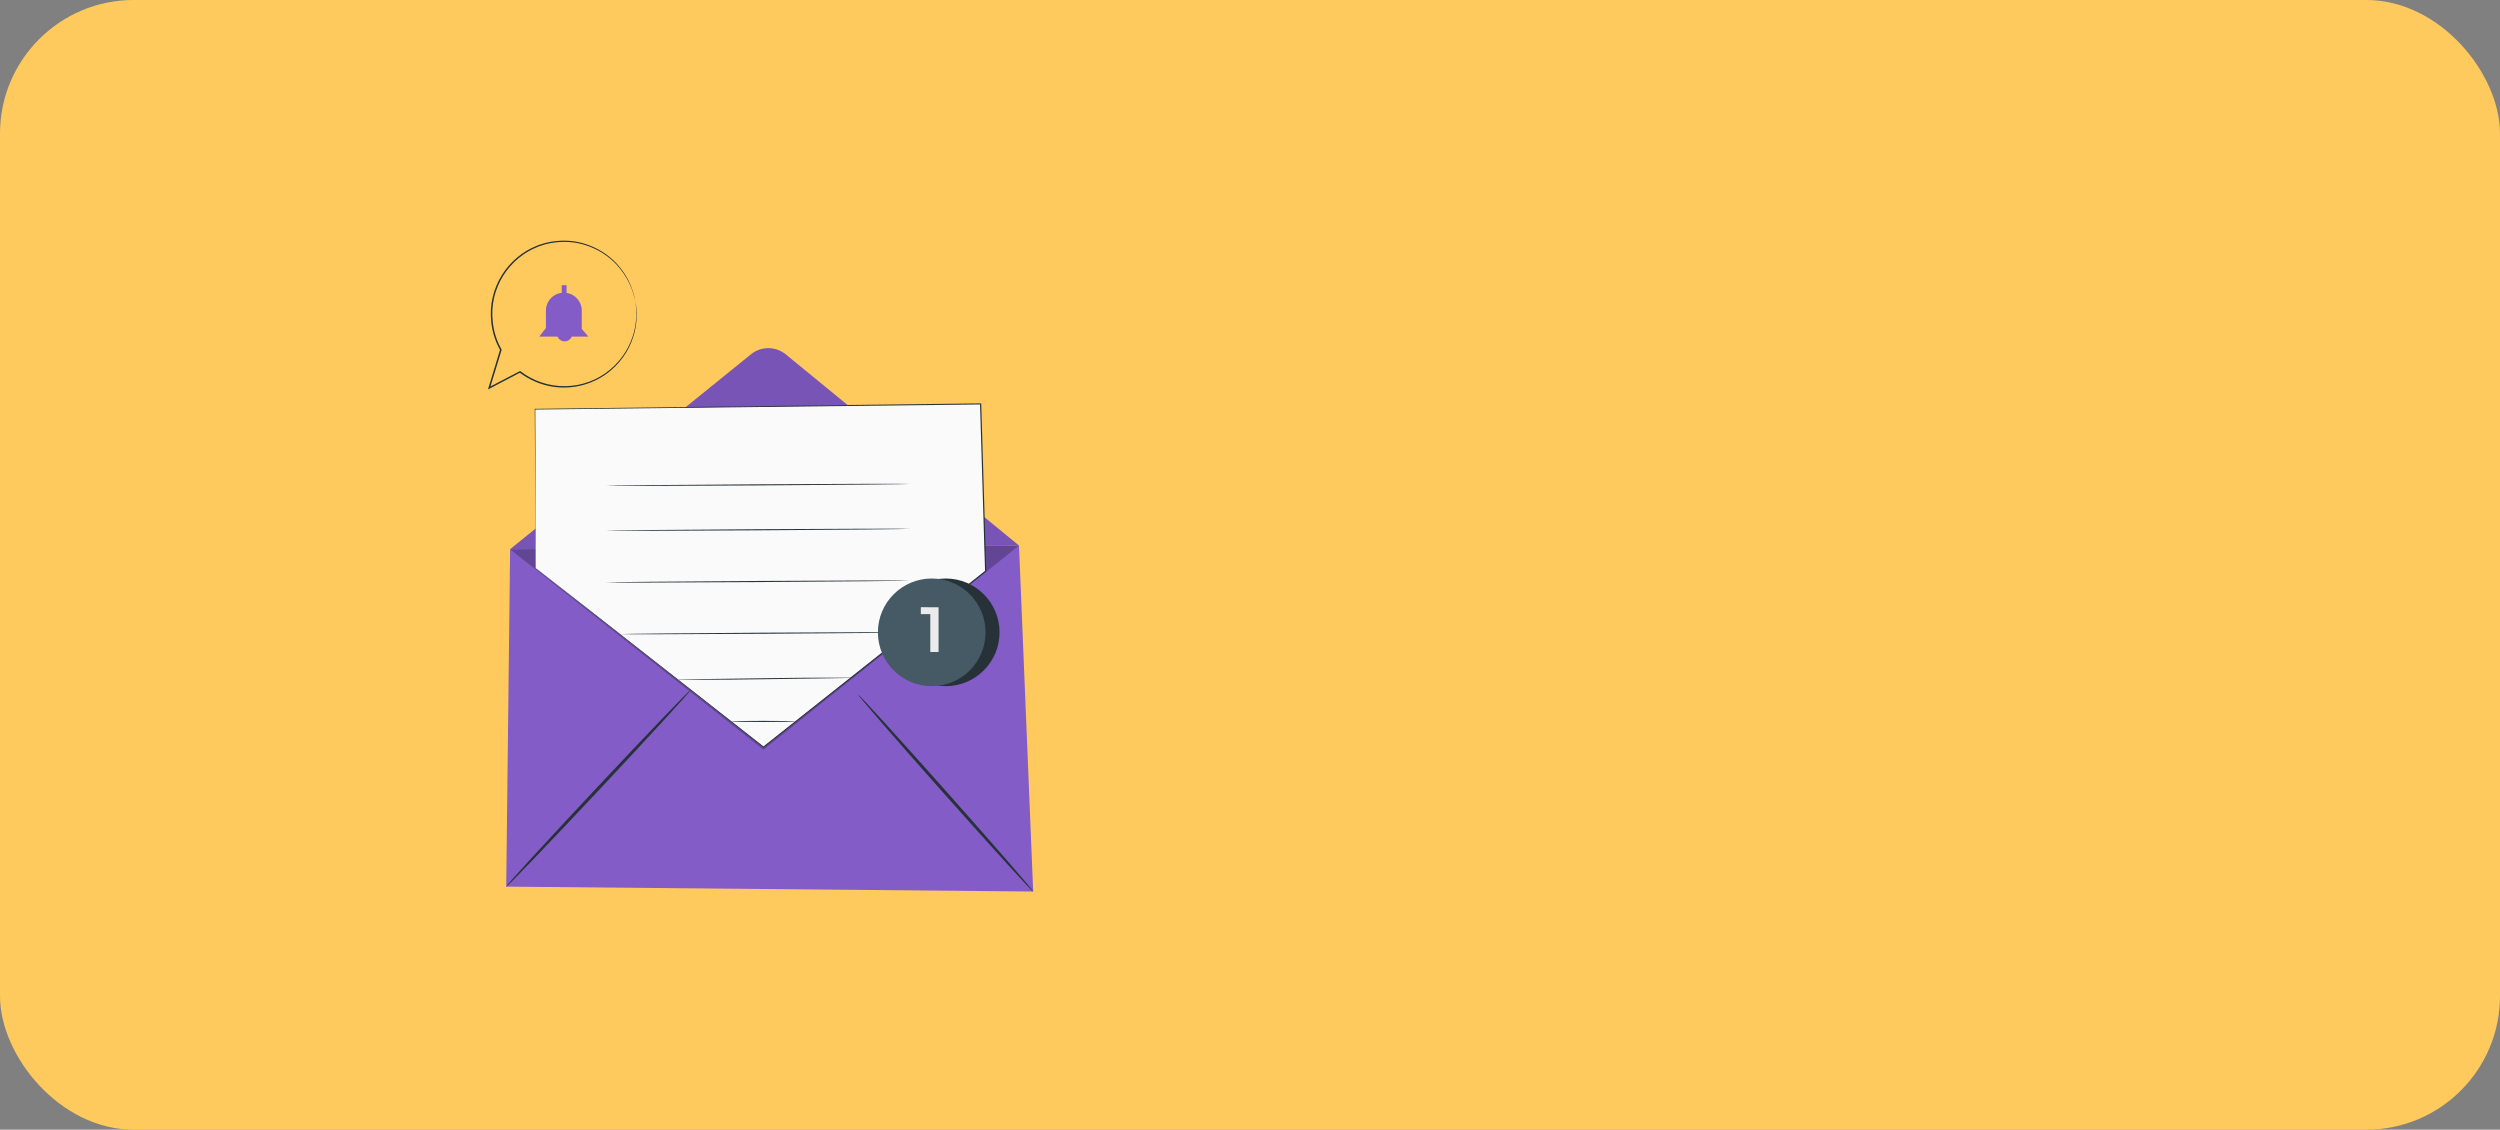 <svg width="374" height="169" viewBox="0 0 374 169" fill="none" xmlns="http://www.w3.org/2000/svg">
<rect x="0" y="0" width="374" height="169" fill="#808080" stroke="none"/>
<rect width="374" height="169" rx="20" fill="#FFCA5D"/>
<path d="M76.311 82.164L152.444 81.612L154.564 133.372L75.731 132.642L76.311 82.164Z" fill="#835CC7"/>
<path d="M76.307 82.164L112.341 53.008C113.081 52.41 114.005 52.085 114.957 52.089C115.909 52.092 116.831 52.424 117.567 53.027L152.442 81.612" fill="#835CC7"/>
<g opacity="0.3">
<path opacity="0.3" d="M76.307 82.164L112.341 53.008C113.081 52.41 114.005 52.085 114.957 52.089C115.909 52.092 116.831 52.424 117.567 53.027L152.442 81.612" fill="black"/>
</g>
<path d="M75.73 132.642C75.636 132.552 81.73 125.896 89.344 117.779C96.958 109.661 103.204 103.151 103.301 103.238C103.398 103.325 97.3 109.981 89.686 118.101C82.072 126.222 75.826 132.73 75.73 132.642Z" fill="#263238"/>
<path d="M154.563 133.372C154.466 133.459 148.53 126.939 141.306 118.812C134.083 110.684 128.305 104.022 128.396 103.935C128.486 103.848 134.428 110.368 141.652 118.498C148.875 126.629 154.666 133.285 154.563 133.372Z" fill="#263238"/>
<g opacity="0.5">
<path opacity="0.5" d="M152.443 81.612L114.21 112.153L76.311 82.164" fill="black"/>
</g>
<path d="M80.142 84.992L80.025 61.216L146.687 60.425L147.44 85.443L114.207 111.753L80.142 84.992Z" fill="#FAFAFA"/>
<path d="M80.141 84.992C80.141 84.992 80.358 85.153 80.767 85.472L82.575 86.88L89.466 92.26L114.258 111.698H114.174L147.397 85.379L147.365 85.447C147.223 80.676 147.071 75.667 146.916 70.573C146.816 67.142 146.713 63.753 146.613 60.429L146.697 60.509L80.035 61.268L80.087 61.216C80.112 68.695 80.135 74.637 80.148 78.71C80.148 80.747 80.148 82.316 80.148 83.378V84.582C80.148 84.853 80.148 84.992 80.148 84.992C80.148 84.992 80.148 84.856 80.148 84.588C80.148 84.32 80.148 83.917 80.148 83.391C80.148 82.329 80.125 80.763 80.109 78.73C80.083 74.65 80.044 68.704 79.996 61.216V61.161H80.048L146.713 60.345H146.794V60.429C146.894 63.75 146.994 67.139 147.097 70.57C147.252 75.667 147.401 80.673 147.546 85.447V85.489L147.514 85.514L114.268 111.811L114.226 111.843L114.184 111.811L89.408 92.309L82.559 86.902L80.751 85.482C80.345 85.159 80.141 84.992 80.141 84.992Z" fill="#263238"/>
<path d="M136.153 72.4C136.153 72.445 125.957 72.545 113.385 72.62C100.813 72.694 90.613 72.723 90.613 72.675C90.613 72.626 100.806 72.529 113.385 72.452C125.963 72.374 136.153 72.352 136.153 72.4Z" fill="#263238"/>
<path d="M136.153 79.114C136.153 79.162 125.957 79.262 113.385 79.337C100.813 79.411 90.613 79.437 90.613 79.391C90.613 79.346 100.806 79.246 113.385 79.169C125.963 79.091 136.153 79.069 136.153 79.114Z" fill="#263238"/>
<path d="M136.153 86.857C136.153 86.902 125.957 87.002 113.385 87.08C100.813 87.157 90.613 87.18 90.613 87.132C90.613 87.083 100.806 86.986 113.385 86.912C125.963 86.838 136.153 86.809 136.153 86.857Z" fill="#263238"/>
<path d="M136.153 94.597C136.153 94.646 126.428 94.739 114.431 94.814C102.433 94.888 92.708 94.907 92.705 94.862C92.702 94.817 102.43 94.72 114.431 94.646C126.432 94.571 136.153 94.552 136.153 94.597Z" fill="#263238"/>
<path d="M127.625 101.392C127.538 101.406 127.449 101.413 127.36 101.411L126.592 101.434L123.778 101.479L114.485 101.611C110.857 101.672 107.568 101.692 105.189 101.695H102.375H101.606C101.518 101.697 101.429 101.691 101.342 101.679C101.429 101.664 101.518 101.658 101.606 101.659L102.375 101.64L105.189 101.592L114.482 101.459C118.11 101.398 121.399 101.379 123.774 101.375H126.592H127.36C127.449 101.375 127.537 101.381 127.625 101.392Z" fill="#263238"/>
<path d="M119.043 107.924C119.043 107.97 116.87 108.008 114.201 108.008C111.532 108.008 109.359 107.97 109.359 107.924C109.359 107.879 111.535 107.841 114.201 107.841C116.867 107.841 119.043 107.876 119.043 107.924Z" fill="#263238"/>
<path d="M141.481 102.65C145.929 102.65 149.534 99.045 149.534 94.597C149.534 90.15 145.929 86.544 141.481 86.544C137.033 86.544 133.428 90.15 133.428 94.597C133.428 99.045 137.033 102.65 141.481 102.65Z" fill="#263238"/>
<path d="M139.387 102.65C143.835 102.65 147.44 99.045 147.44 94.597C147.44 90.15 143.835 86.544 139.387 86.544C134.94 86.544 131.334 90.15 131.334 94.597C131.334 99.045 134.94 102.65 139.387 102.65Z" fill="#455A64"/>
<path d="M140.409 90.85V97.544H139.173V91.879H137.756V90.837L140.409 90.85Z" fill="#EBEBEB"/>
<path d="M80.666 50.355H88.032L87.034 49.212V46.472C87.034 45.76 86.751 45.077 86.248 44.573C85.744 44.069 85.061 43.786 84.349 43.786C83.996 43.786 83.647 43.856 83.322 43.991C82.996 44.126 82.7 44.324 82.451 44.573C82.202 44.823 82.004 45.119 81.87 45.444C81.735 45.77 81.666 46.119 81.667 46.472V49.077L80.666 50.355Z" fill="#835CC7"/>
<path d="M83.336 49.993C83.344 50.154 83.386 50.311 83.459 50.453C83.532 50.596 83.635 50.722 83.76 50.823C83.886 50.923 84.031 50.996 84.186 51.036C84.342 51.076 84.504 51.083 84.662 51.056C84.821 51.029 84.971 50.968 85.105 50.879C85.238 50.789 85.351 50.672 85.436 50.536C85.52 50.399 85.575 50.247 85.597 50.087C85.618 49.928 85.606 49.766 85.56 49.612" fill="#835CC7"/>
<path d="M84.758 42.67H84.035V44.206H84.758V42.67Z" fill="#835CC7"/>
<path d="M95.087 45.316C95.065 45.253 95.048 45.188 95.036 45.123C95.003 44.984 94.961 44.8 94.906 44.555C94.839 44.246 94.752 43.942 94.645 43.644C94.581 43.47 94.535 43.273 94.448 43.076L94.174 42.45C93.677 41.392 93.018 40.419 92.221 39.565C91.174 38.461 89.906 37.59 88.499 37.008C87.699 36.671 86.86 36.433 86.001 36.298C85.075 36.163 84.136 36.148 83.206 36.253C82.717 36.304 82.232 36.389 81.754 36.505C81.511 36.556 81.276 36.65 81.031 36.724C80.784 36.793 80.544 36.88 80.311 36.986C79.322 37.386 78.402 37.938 77.583 38.622C75.767 40.119 74.487 42.166 73.936 44.455C73.646 45.681 73.575 46.948 73.726 48.199C73.859 49.492 74.235 50.75 74.833 51.904L75.02 52.256L75.043 52.301V52.35C74.446 54.286 73.865 56.223 73.297 58.072L73.145 57.934L77.758 55.529L77.812 55.5L77.864 55.539C79.793 57.026 82.169 57.813 84.604 57.77C87.039 57.728 89.387 56.859 91.262 55.306C92.224 54.502 93.044 53.542 93.686 52.466C94.2 51.567 94.596 50.606 94.865 49.606C95.046 48.847 95.154 48.072 95.187 47.292C95.187 46.969 95.187 46.691 95.187 46.443C95.187 46.194 95.149 45.998 95.136 45.826C95.123 45.655 95.11 45.542 95.103 45.449C95.098 45.406 95.098 45.362 95.103 45.32C95.115 45.361 95.122 45.403 95.126 45.446C95.126 45.54 95.142 45.666 95.174 45.823C95.194 45.994 95.216 46.198 95.245 46.443C95.275 46.688 95.245 46.975 95.245 47.295C95.227 48.082 95.13 48.865 94.955 49.632C94.697 50.647 94.306 51.624 93.793 52.537C93.15 53.636 92.325 54.619 91.353 55.442C90.163 56.435 88.774 57.164 87.281 57.579C85.787 57.994 84.222 58.087 82.69 57.85C80.886 57.563 79.182 56.835 77.729 55.729H77.838L73.232 58.14L73 58.263L73.078 58.001L74.82 52.279V52.372L74.63 52.014C74.019 50.834 73.636 49.55 73.5 48.228C73.342 46.948 73.417 45.65 73.72 44.397C74.284 42.064 75.593 39.978 77.448 38.454C78.285 37.762 79.225 37.203 80.233 36.798C80.47 36.691 80.715 36.603 80.966 36.534C81.215 36.463 81.453 36.369 81.702 36.318C82.187 36.198 82.68 36.114 83.177 36.066C84.122 35.962 85.077 35.981 86.017 36.124C86.887 36.268 87.737 36.515 88.548 36.86C89.969 37.458 91.248 38.352 92.299 39.481C93.096 40.351 93.75 41.342 94.235 42.418C94.329 42.644 94.419 42.854 94.5 43.063C94.581 43.273 94.629 43.464 94.69 43.641C94.795 43.941 94.876 44.249 94.932 44.561C94.978 44.803 95.016 44.994 95.042 45.136C95.061 45.195 95.076 45.255 95.087 45.316Z" fill="#263238"/>
</svg>
